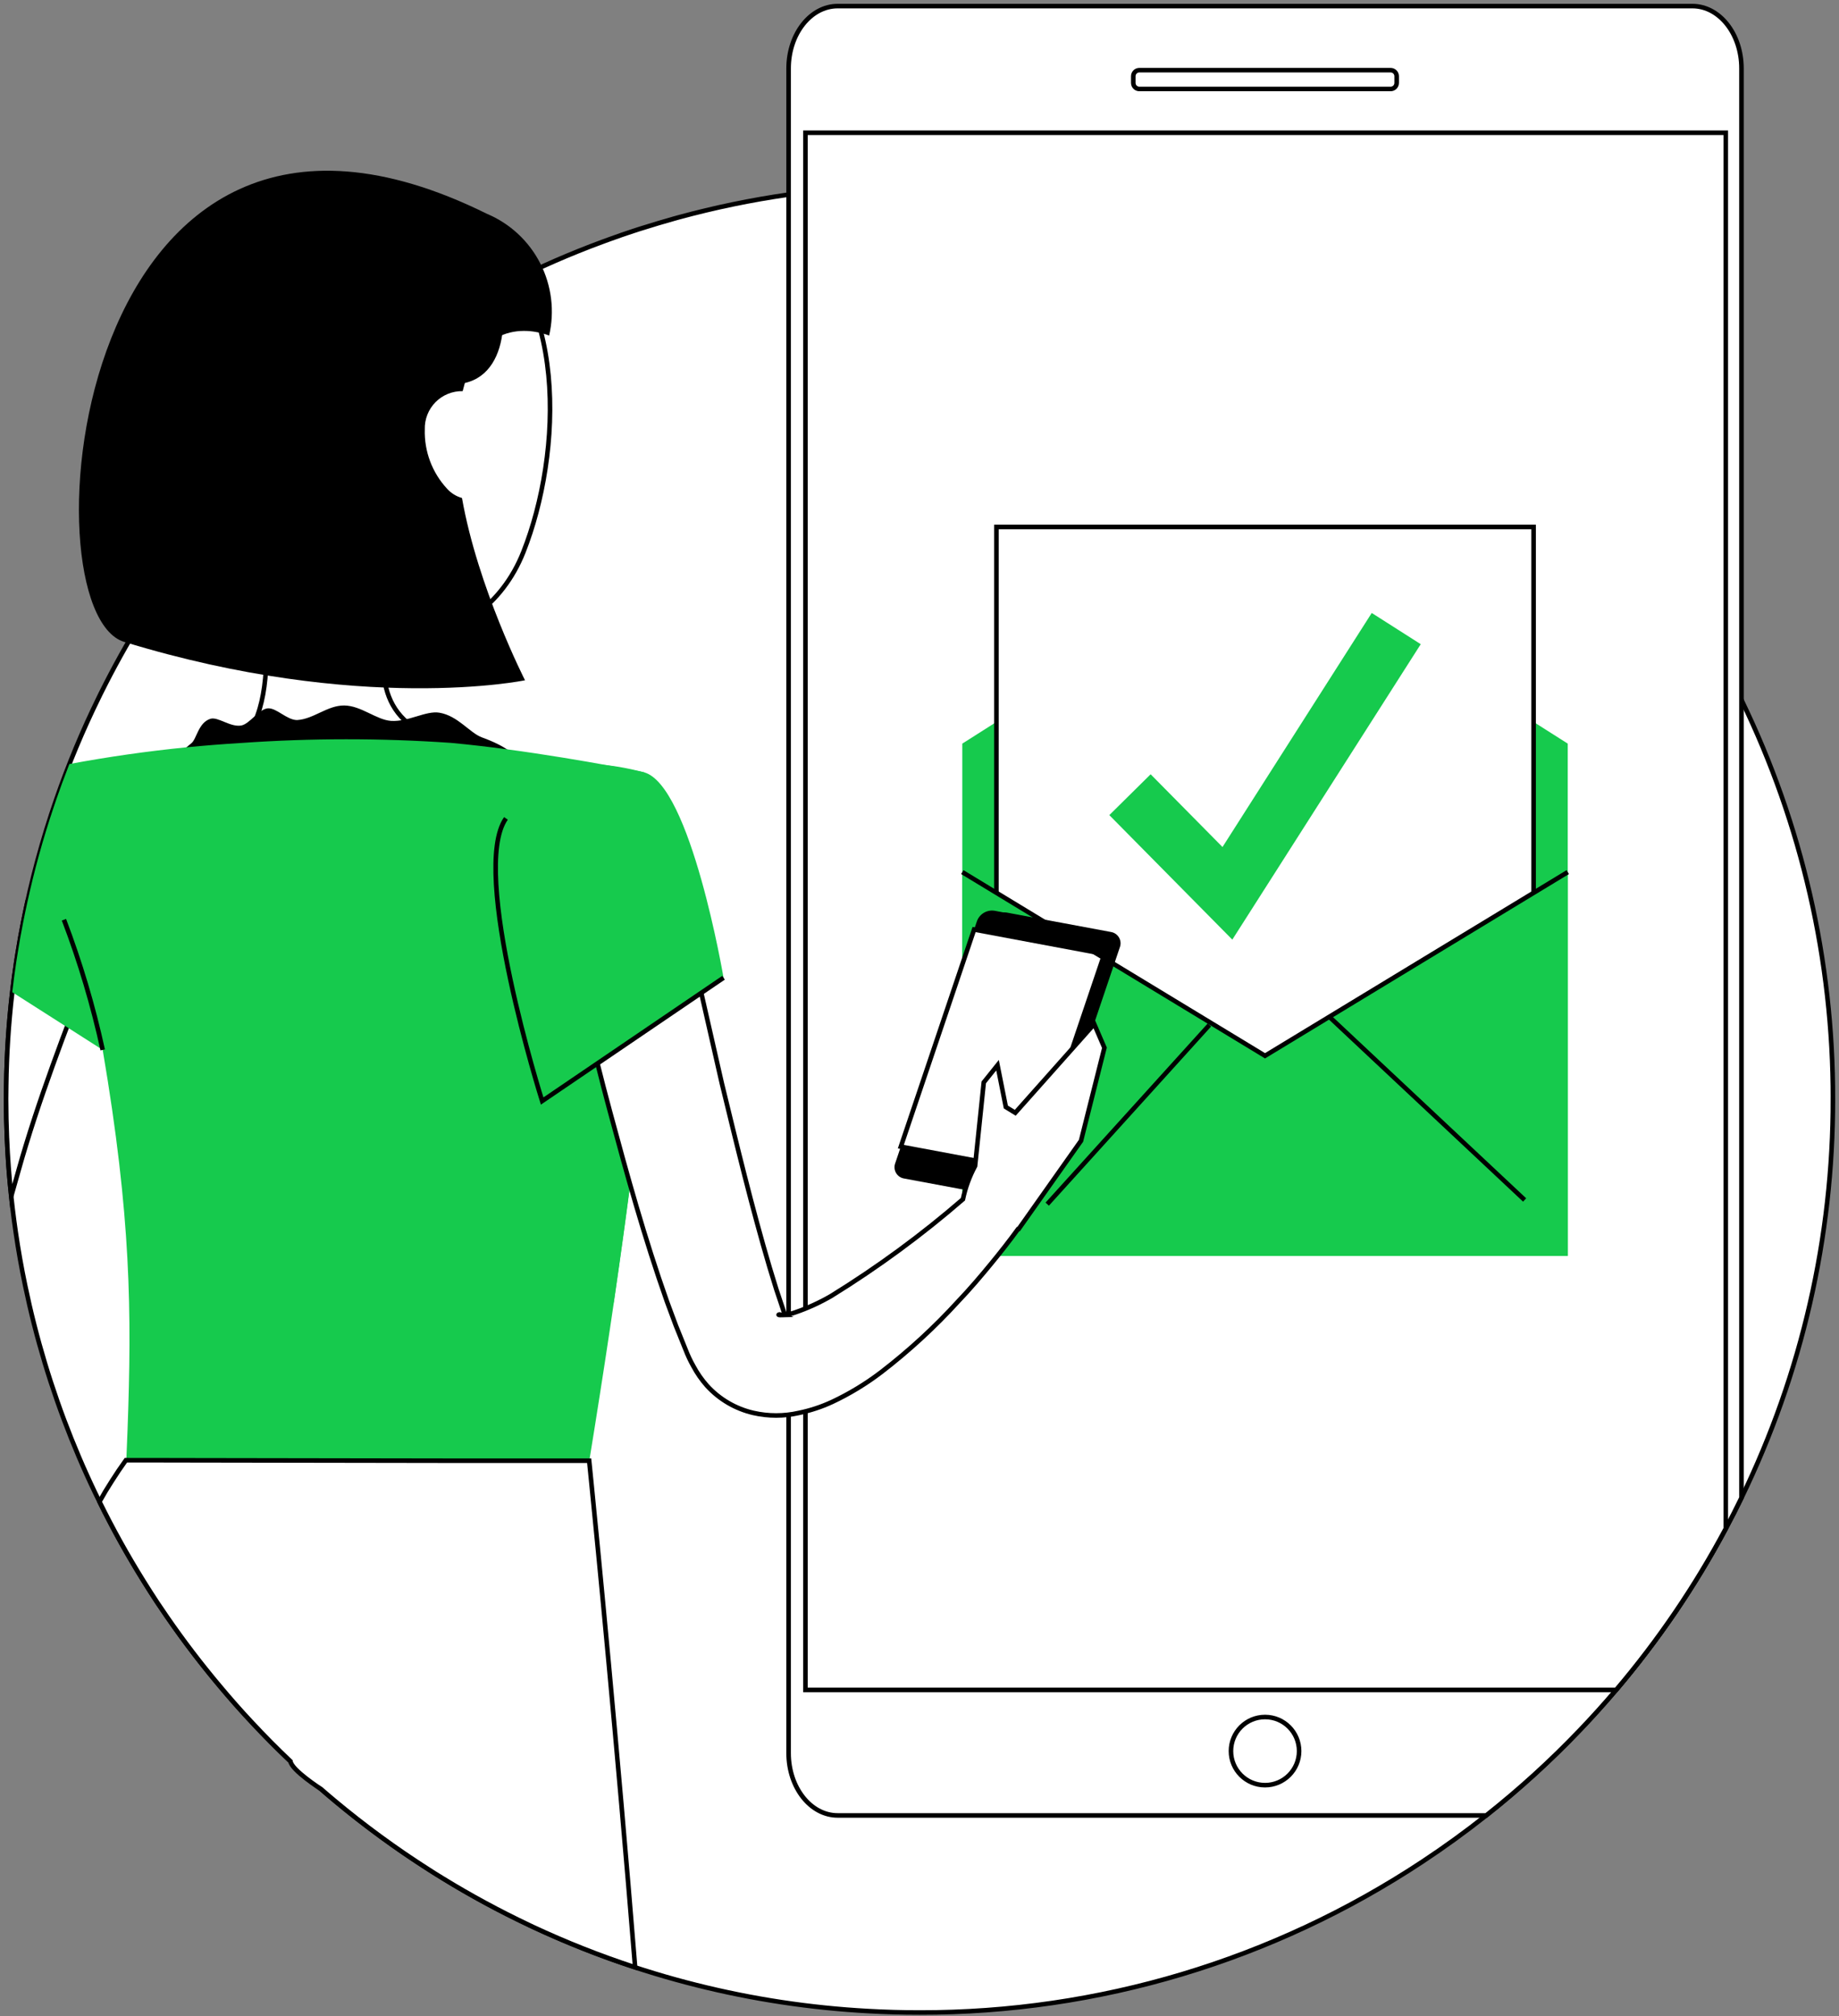 <svg fill="none" height="331" viewBox="0 0 302 331" width="302" xmlns="http://www.w3.org/2000/svg"><rect x="0" y="0" width="302" height="331" fill="#808080" stroke="none"/><g fill="#fff"><path d="m301 180.424c.033 22.687-5.102 45.083-15.016 65.49-.825 1.706-1.685 3.391-2.579 5.055-5.04 9.446-11.077 18.324-18.007 26.484-1.929 2.27-3.921 4.479-5.976 6.627-4.79 5.01-9.921 9.683-15.357 13.983-3.373 2.675-6.865 5.204-10.476 7.588-24.495 16.202-53.225 24.818-82.593 24.769-2.833 0-5.646-.08-8.436-.238-19.062-1.041-37.746-5.731-55.038-13.817-.064-.032-.135-.064-.206-.104-.111-.047-.222-.095-.333-.15l-.143-.072c-4.822-2.282-9.516-4.822-14.063-7.611-17.994-11.018-33.47-25.694-45.427-43.078-.524-.754-1.032-1.508-1.54-2.27-.77-1.166-1.524-2.346-2.262-3.539-9.275-14.889-15.847-31.3-19.412-48.475-.603-2.881-1.119-5.794-1.548-8.738-.748-5.117-1.23-10.269-1.444-15.436-.007-.026-.009-.053-.008-.08-.087-2.119-.132-4.248-.135-6.388 0-.738.008-1.468.024-2.199.065-5.058.388-10.109.968-15.134.19-1.691.421-3.381.667-5.063.04-.231.071-.469.111-.707.04-.278.087-.563.135-.841.27-1.691.563-3.373.897-5.04 1.336-6.847 3.155-13.591 5.444-20.182v-.008c1.991-5.748 4.337-11.367 7.024-16.824.079-.175.167-.35.254-.524.278-.564.555-1.127.849-1.683 8.38-16.384 19.697-31.091 33.388-43.388 2.119-1.905 4.291-3.751 6.516-5.54h.008c.214-.175.436-.349.659-.524.23-.183.46-.365.698-.548 2.373-1.865 4.807-3.656 7.301-5.373.325-.222.651-.444.976-.659v-.008c3.547-2.405 7.204-4.661 10.968-6.77 1.04-.579 2.079-1.151 3.135-1.706.802-.421 1.611-.841 2.429-1.254 1.802-.905 3.619-1.786 5.46-2.619.492-.23.992-.452 1.492-.667.278-.127.548-.246.825-.365 2.516-1.095 5.071-2.122 7.667-3.079.397-.151.794-.294 1.191-.436 1.325-.484 2.666-.944 4.007-1.389.016 0 .024-.008.04-.008.262-.087.532-.175.794-.262.27-.087.547-.175.817-.254.008-.008.008-.008.016 0 .008-.008.008-.008.016-.008 1.54-.484 3.087-.952 4.651-1.389h.008c.103-.032.214-.063.317-.095h.008c.206-.064.413-.119.627-.175 5.956-1.626 12.007-2.88 18.118-3.754.913-.135 1.834-.254 2.762-.365 14.533-1.815 29.252-1.511 43.698.905 3.904.651 7.756 1.452 11.555 2.405 15.368 3.854 30.027 10.125 43.427 18.579 1.754 1.103 3.482 2.246 5.183 3.429.841.579 1.682 1.167 2.507 1.77 1.675 1.198 3.321 2.439 4.937 3.722.746.579 1.484 1.167 2.214 1.77 14.368 11.725 26.448 26 35.634 42.11.675 1.19 1.341 2.389 1.984 3.595.849 1.579 1.667 3.183 2.452 4.794.04.087.088.174.127.261 9.913 20.41 15.048 42.809 15.016 65.499z" stroke="#000" stroke-miterlimit="10" stroke-width=".75"/><path d="m285.984 11.23v234.684c-.826 1.706-1.685 3.391-2.579 5.055-5.041 9.446-11.078 18.324-18.008 26.484-1.928 2.27-3.92 4.479-5.976 6.627-4.789 5.01-9.921 9.683-15.357 13.983h-106.505c-4.444 0-8.055-4.579-8.055-10.229v-276.604c0-5.651 3.611-10.23 8.055-10.23h140.369c4.453 0 8.056 4.579 8.056 10.23z" stroke="#000" stroke-miterlimit="10" stroke-width=".75"/><path d="m283.406 21.793v229.176c-5.04 9.446-11.077 18.324-18.007 26.484h-133.131v-255.66z" stroke="#000" stroke-miterlimit="10" stroke-width=".75"/><path d="m228.368 11.521h-41.269c-.547 0-.992.444-.992.992v1.103c0 .548.445.992.992.992h41.269c.548 0 .992-.444.992-.992v-1.103c0-.548-.444-.992-.992-.992z" stroke="#000" stroke-miterlimit="10" stroke-width=".75"/><path d="m207.744 293.093c3.09 0 5.595-2.505 5.595-5.595s-2.505-5.595-5.595-5.595c-3.091 0-5.596 2.505-5.596 5.595s2.505 5.595 5.596 5.595z" stroke="#000" stroke-miterlimit="10" stroke-width=".75"/></g><path d="m257.455 206.198h-99.426v-84.108l49.705-31.571 49.721 31.571z" fill="#16ca4d"/><path d="m251.845 86.519h-88.212v113.243h88.212z" fill="#fff" stroke="#000" stroke-miterlimit="10" stroke-width=".75"/><path d="m202.37 154.271-20.198-20.444 6.785-6.706 11.802 11.944 24.507-38.427 8.047 5.127z" fill="#16ca4d"/><path d="m257.455 143.184v63.014h-99.426v-63.014c4.27 2.381 8.468 4.952 12.698 7.428 4.23 2.477 8.421 5.048 12.603 7.619 4.659 2.833 9.317 5.722 13.96 8.627l.151-.087c-.048 0-.079.079-.119.103 3.471 2.143 6.944 4.299 10.42 6.468 3.46-2.183 6.945-4.381 10.421-6.532-.04 0-.072-.071-.119-.103.046.033.097.059.15.08 4.64-2.895 9.294-5.773 13.96-8.635 4.185-2.556 8.381-5.09 12.587-7.603 4.27-2.452 8.444-4.984 12.714-7.365z" fill="#16ca4d"/><path d="m167.615 196.98-17.062-3.198c-.273-.045-.533-.15-.76-.307-.228-.158-.418-.363-.557-.603-.139-.239-.223-.506-.247-.781-.023-.276.014-.554.11-.813l13.417-39.737c.21-.573.612-1.056 1.138-1.366s1.144-.428 1.747-.334l17.04 3.176c.275.045.537.15.767.309s.421.366.56.609c.14.242.223.512.245.79s-.019.558-.119.819l-13.417 39.737c-.202.574-.599 1.059-1.123 1.369-.523.311-1.139.428-1.739.33z" fill="#000"/><path d="m165.512 196.667-17.039-3.175c-.276-.045-.538-.15-.768-.309s-.421-.367-.56-.609c-.14-.242-.223-.512-.245-.79-.022-.279.019-.558.119-.819l13.417-39.737c.21-.573.612-1.056 1.138-1.366s1.144-.428 1.747-.334l17.04 3.198c.274.042.536.144.766.301.23.156.422.362.561.603.14.24.223.509.245.786s-.019.555-.119.815l-13.417 39.737c-.21.573-.612 1.056-1.138 1.365-.526.31-1.143.428-1.747.334z" fill="#000"/><path d="m169.314 192.262-21.378-4.003 12.03-35.645 21.4 4.003z" fill="#fafafa"/><path d="m169.314 192.262-21.378-4.003 12.03-35.645 21.4 4.003z" fill="#fff" stroke="#000" stroke-miterlimit="10" stroke-width=".75"/><path d="m40.175 80.945c2.236 11.181 7.111 33.542-.671 41.034 0 0 3.041 11.181 23.681 11.181 22.72 0 10.868-11.181 10.868-11.181-12.411-2.952-12.075-12.143-9.928-20.775z" fill="#fff" stroke="#000" stroke-miterlimit="10" stroke-width=".75"/><path d="m85.391 125.802c0-1.677-2.549-3.399-6.261-4.74-1.99-.738-3.936-3.533-6.955-4.048-2.236-.38-5.121 1.543-7.983 1.342-2.393-.179-4.897-2.504-7.67-2.527-2.773-.022-5.009 2.236-7.737 2.393-1.7 0-3.399-2.057-4.83-1.923s-2.974 2.571-4.338 2.817c-1.811.313-3.846-1.498-5.076-1.096-1.968.627-2.236 3.288-3.108 4.003-2.505 2.035-4.472 3.958-2.236 4.316 5.524.872 5.747-2.236 11.338-2.236 5.59 0 5.59 2.236 11.181 2.124 5.59-.112 5.568-2.236 11.181-2.236s5.501 1.543 11.181 2.124c3.756.63 7.599.524 11.315-.313z" fill="#000"/><path d="m16.92 153.909c-.159.373-.317.746-.468 1.127v.007c-.643 1.508-1.278 3.032-1.921 4.596-1.198 2.928-2.405 5.936-3.532 8.936-.009.014-.014.031-.016.047-.262.683-.516 1.358-.77 2.04-2.103 5.675-4.143 11.428-5.905 17.198-.881 2.833-1.635 5.682-2.46 8.547-.341-3.142-.577-6.314-.706-9.515-.007-.026-.009-.053-.008-.08-.087-2.119-.132-4.248-.135-6.388 0-.738.008-1.468.024-2.199.065-5.058.388-10.109.968-15.134l.024-.191c.183-1.627.405-3.253.643-4.872.04-.231.071-.469.111-.707.04-.278.087-.563.135-.841.27-1.691.563-3.373.897-5.04.206-1.055.429-2.111.659-3.166l6.039 2.73 2.532 1.143 3.016 1.365z" fill="#fff" stroke="#000" stroke-miterlimit="10" stroke-width=".75"/><path d="m105.735 126.798c-.008-.008-.008-.008-.016-.008-.04-.008-.079-.016-.111-.024-.492-.095-2.627-.523-5.77-1.103-4.214-.762-10.254-1.793-16.603-2.642-3-.405-6.063-.762-9.047-1.04-.064-.008-.119-.008-.182-.016-11.441-.792-22.924-.787-34.364.016-.048 0-.087.008-.135.008-2.968.182-5.931.418-8.889.706-6.444.643-12.851 1.558-19.222 2.746-.079.198-.159.405-.238.611-.667 1.714-1.309 3.452-1.913 5.198v.008c-.159.453-.31.905-.46 1.357-1.732 5.135-3.176 10.363-4.325 15.659-.23 1.055-.452 2.111-.659 3.166-.333 1.667-.627 3.349-.897 5.04-.048.278-.095.563-.135.841-.04.238-.071.476-.111.707-.238 1.619-.46 3.245-.643 4.872l8.968 5.722 5.881 3.754c4.667 27.404 4.786 43.071 4.079 62.443-.064 1.611-.127 3.246-.198 4.921v.087c24.154 2.523 49.571 2.366 76.03 0 .278-1.698.548-3.368.809-5.008 2.491-15.571 4.428-28.904 5.904-40.308 1.286-9.889 2.238-18.333 2.921-25.547.825-8.722 1.269-15.643 1.444-21.135.635-19.213-1.905-20.92-2.119-21.031z" fill="#16ca4d"/><path d="m97.086 243.16c-.214-2.166-.333-3.333-.333-3.333h-20.079l-45.538-.072-3.555-.007-6.833-.008h-.071c-.825 1.15-1.595 2.285-2.309 3.42-.73 1.127-1.407 2.257-2.032 3.389 2.19 4.46 4.595 8.791 7.214 12.992.738 1.19 1.492 2.37 2.262 3.539.508.762 1.016 1.516 1.54 2.27 2.746 3.992 5.68 7.838 8.801 11.539 1.643 1.969 3.341 3.892 5.095 5.77.008.008.008.016.016.016 2.079 2.238 4.225 4.405 6.436 6.5.191 1.46 5.024 4.563 5.024 4.563.049.049.102.094.159.135.682.595 1.365 1.183 2.055 1.754 4.922 4.108 10.101 7.896 15.508 11.341.77.5 1.548.984 2.333 1.46 4.547 2.789 9.242 5.329 14.063 7.611l.143.072c.111.055.222.103.333.15.071.04.143.072.206.104 5.454 2.547 11.056 4.763 16.777 6.634-2.992-37.07-6.19-69.609-7.214-79.839z" fill="#fff" stroke="#000" stroke-miterlimit="10" stroke-width=".75"/><path d="m107.909 144.542v.447c-.224 12.5-1.946 33.543-7.134 68.919l-10.599-41.526z" fill="#16ca4d"/><path d="m177.522 187.298 3.846-15.274-1.677-3.891-12.966 14.568-1.547-.949-1.364-6.865-2.259 2.817-1.428 13.731c-.925 1.715-1.597 3.554-1.995 5.461-6.771 5.861-14.001 11.169-21.622 15.872-1.861 1.082-3.824 1.981-5.859 2.683-.568.213-1.16.357-1.763.428l-.205-.629-1.185-3.533-1.118-3.645c-2.907-9.817-5.389-20.126-7.849-30.234l-6.999-30.769-18.673 3.891c2.102 10.621 4.473 21.02 7.291 31.463 2.817 10.443 5.679 20.819 9.391 31.306l1.454 3.913 1.588 3.936c.357.933.783 1.837 1.274 2.706.616 1.158 1.366 2.239 2.236 3.221 2.028 2.231 4.688 3.791 7.626 4.472 2.458.561 5.011.561 7.469 0 1.873-.386 3.697-.987 5.434-1.789 2.882-1.351 5.611-3.008 8.139-4.942 4.519-3.48 8.724-7.348 12.568-11.561 1.923-2.013 3.712-4.115 5.456-6.239 1.504-1.832 2.957-3.673 4.39-5.648l.105-.01zm-49.532 28.511c.139.023.275.059.407.107-.487.015-.698-.053-.407-.107z" fill="#fff" stroke="#000" stroke-miterlimit="10" stroke-width=".75"/><path d="m76.737 37.182c-3.721-2.2-7.944-3.412-12.265-3.519-4.322-.107-8.599.893-12.425 2.906-3.826 2.013-7.073 4.971-9.433 8.593-2.36 3.622-3.753 7.788-4.048 12.101-1.521 18.515-2.549 26.32 5.367 37.098 11.919 16.167 35.019 13.975 42.018-3.734 6.329-15.944 7.737-43.561-9.213-53.445z" fill="#fff" stroke="#000" stroke-miterlimit="10" stroke-width=".75"/><path d="m81.343 45.411c2.639 6.351 1.946 18.918-8.453 17.576-10.398-1.342-7.357-11.829-7.357-11.829z" fill="#000"/><path d="m90.177 55.094c.927-4.002.411-8.204-1.459-11.862s-4.973-6.538-8.76-8.13c-68.651-33.968-76.097 65.229-59.572 70.283 38.843 11.897 65.833 6.306 65.833 6.306s-7.755-15.187-10.353-29.931c-.95-.265-1.804-.797-2.46-1.532-2.444-2.639-3.753-6.132-3.645-9.727-.025-.826.118-1.649.421-2.418s.759-1.469 1.34-2.057 1.276-1.051 2.042-1.362c.766-.311 1.587-.463 2.414-.446 3.322-13.806 14.199-9.124 14.199-9.124z" fill="#000"/><path d="m105.716 126.786c7.715 1.969 13.104 33.744 13.104 33.744l-29.786 20.238s-11.964-37.836-5.948-46.401c6.194-8.766 11.36-10.443 22.63-7.581z" fill="#16ca4d"/><path d="m118.82 160.53-29.786 20.238s-11.964-37.836-5.948-46.401" stroke="#000" stroke-miterlimit="10" stroke-width=".75"/><path d="m16.865 172.376c-1.588-7.272-3.715-14.416-6.365-21.372" stroke="#000" stroke-miterlimit="10" stroke-width=".75"/><path d="m218.162 166.81 32.211 30.204" stroke="#000" stroke-miterlimit="10" stroke-width=".75"/><path d="m198.615 168.278-26.64 29.421" stroke="#000" stroke-miterlimit="10" stroke-width=".75"/><path d="m257.455 143.184-49.713 30.158-49.713-30.158" stroke="#000" stroke-miterlimit="10" stroke-width=".75"/></svg>